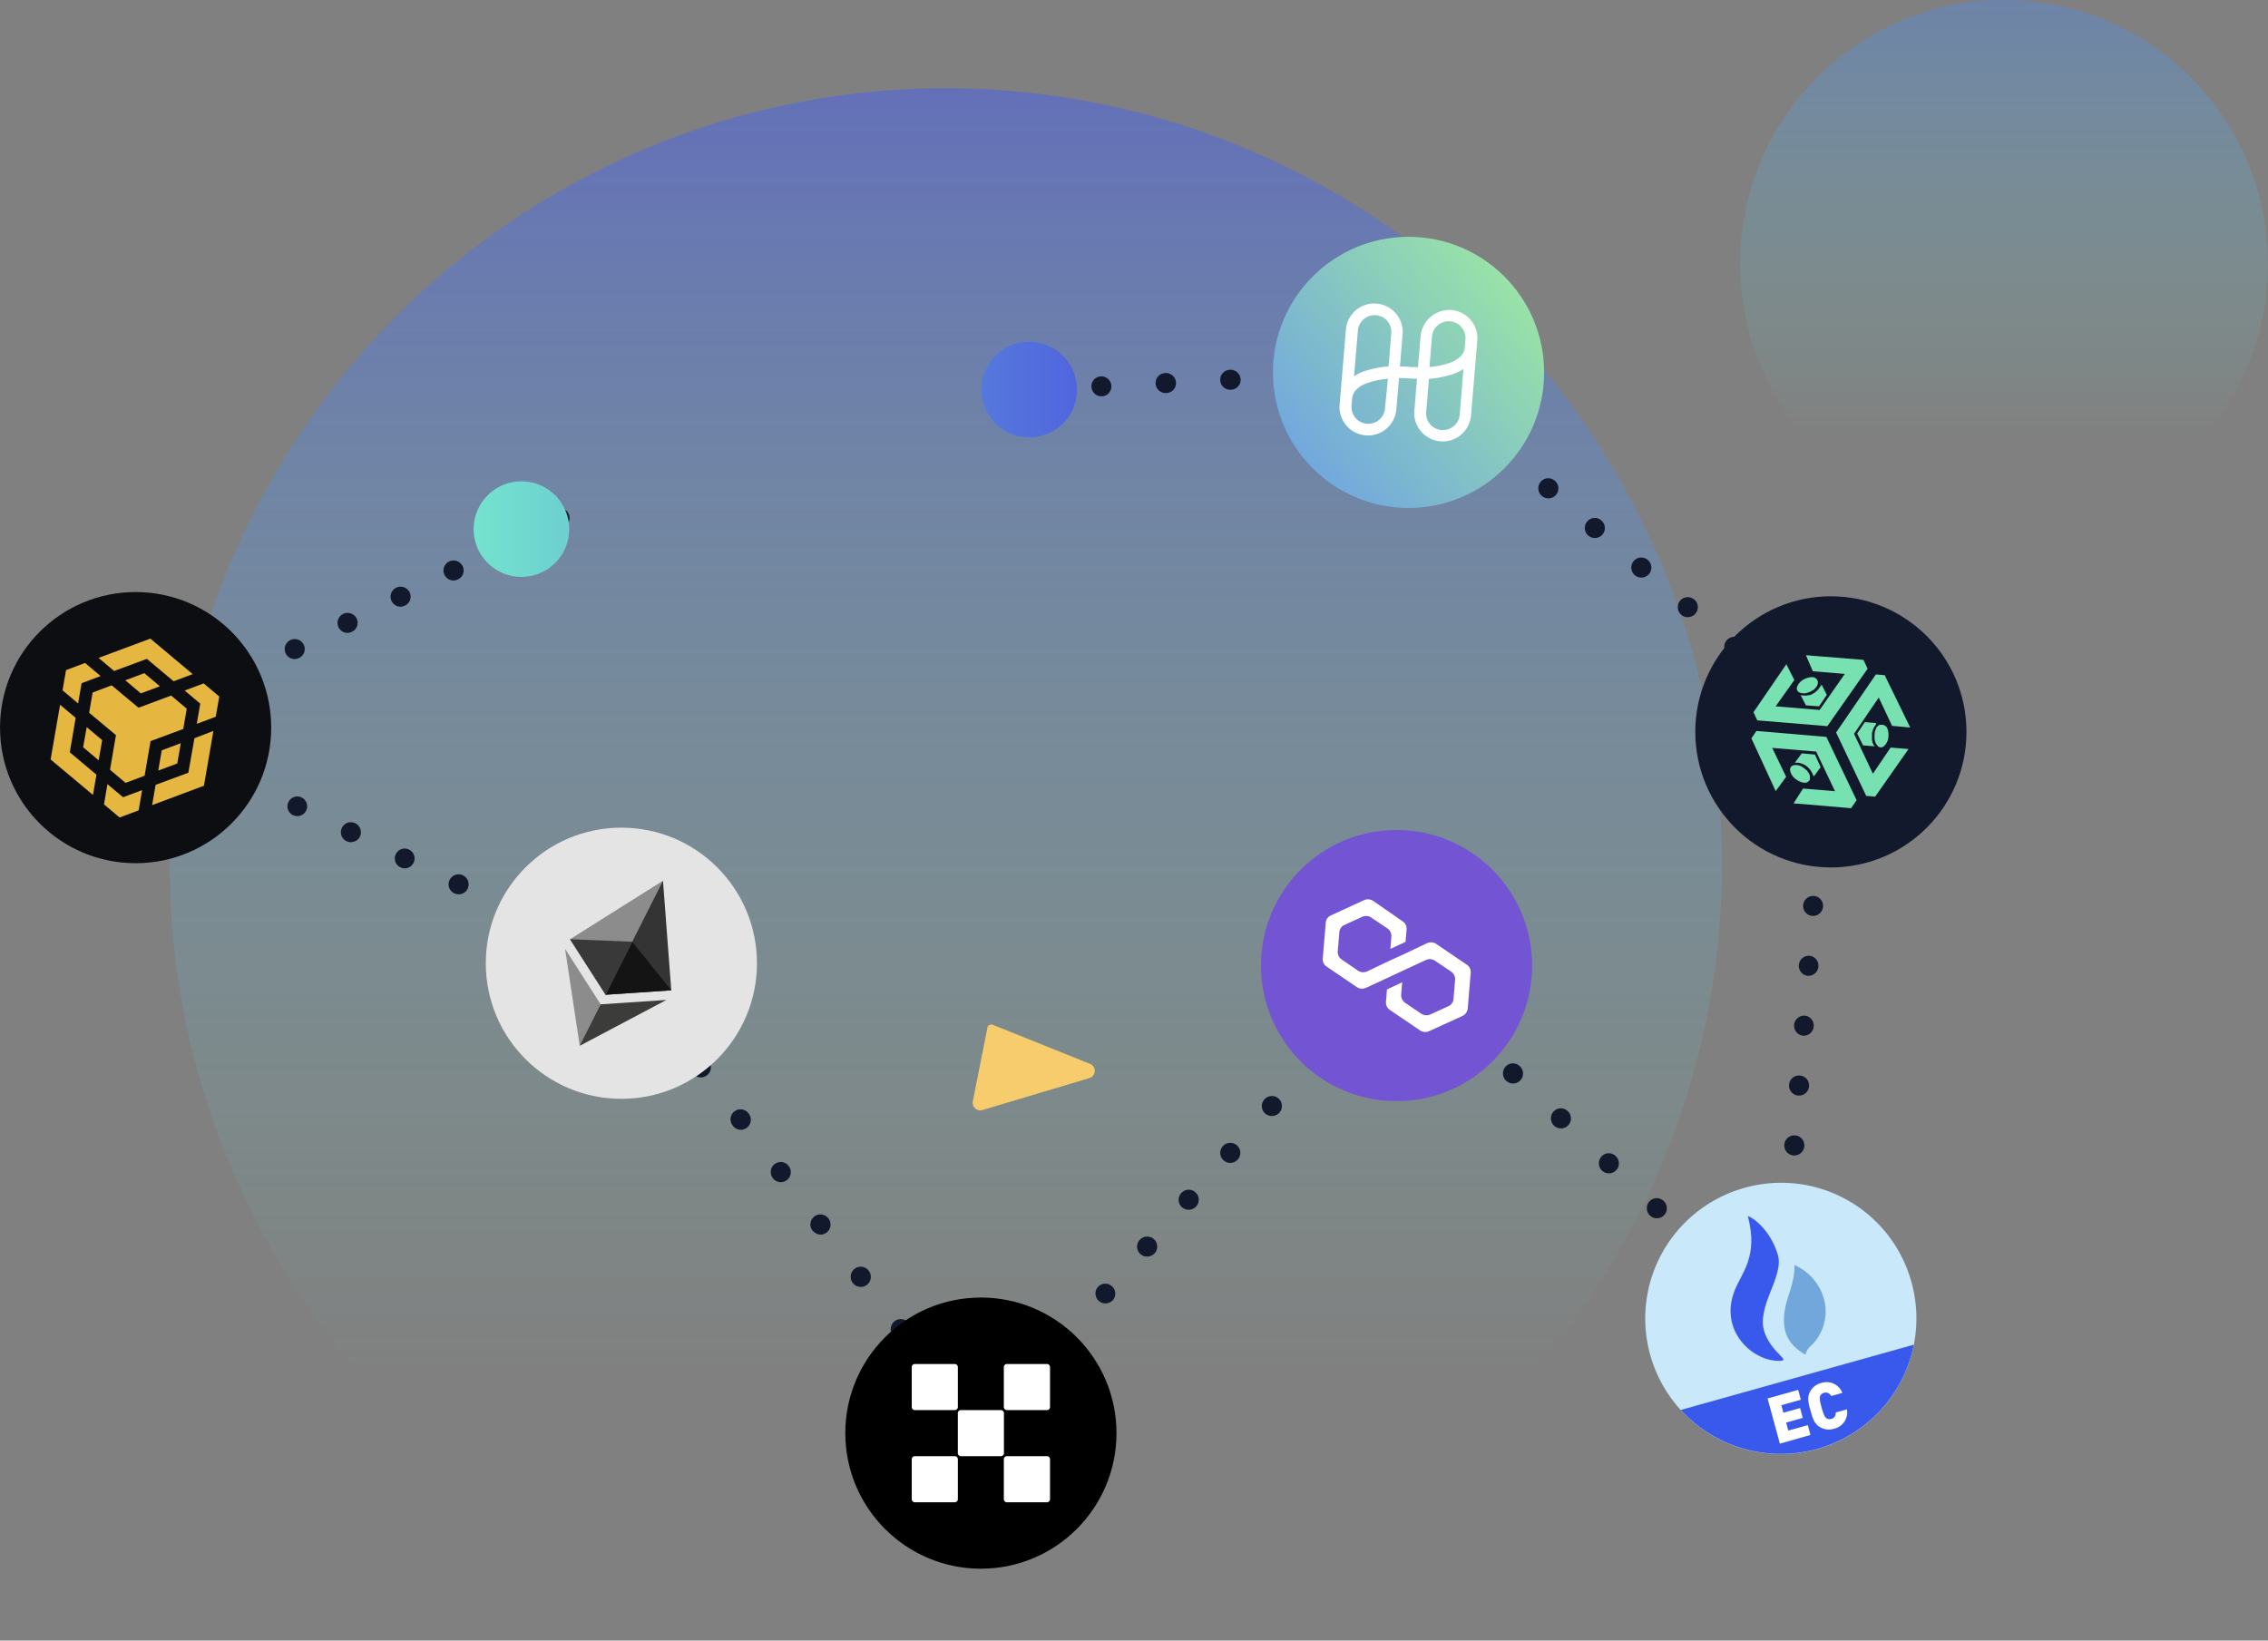 <svg xmlns="http://www.w3.org/2000/svg" xmlns:xlink="http://www.w3.org/1999/xlink" viewBox="0 0 851.43 615.94"><rect x="0" y="0" width="851.43" height="615.94" fill="#808080" stroke="none"/><defs><style>.cls-1,.cls-2{opacity:0.6;}.cls-1{fill:url(#未命名的渐变_103);}.cls-2{fill:url(#未命名的渐变_106);}.cls-3{fill:#13192c;}.cls-4{fill:#e4e4e4;}.cls-5{fill:#343434;}.cls-6{fill:#8c8c8c;}.cls-7{fill:#3c3c3b;}.cls-8{fill:#141414;}.cls-9{fill:#393939;}.cls-10{fill:#c9e8fa;}.cls-10,.cls-13,.cls-14,.cls-20{fill-rule:evenodd;}.cls-11,.cls-13{fill:#3959ed;}.cls-12,.cls-20{fill:#fff;}.cls-14{fill:#71a7da;}.cls-15{fill:url(#未命名的渐变_6);}.cls-16{fill:#77e1b2;}.cls-17{fill:#7355d4;}.cls-18{fill:url(#未命名的渐变_3);}.cls-19{fill:#f6cc6d;}.cls-21{fill:#0c0e11;}.cls-22{fill:#e5b640;}</style><linearGradient id="未命名的渐变_103" x1="355.06" y1="33.13" x2="355.06" y2="615.94" gradientUnits="userSpaceOnUse"><stop offset="0" stop-color="#5065de"/><stop offset="0.83" stop-color="#73e2ce" stop-opacity="0"/></linearGradient><linearGradient id="未命名的渐变_106" x1="752.33" x2="752.33" y2="198.19" gradientUnits="userSpaceOnUse"><stop offset="0" stop-color="#5687d9" stop-opacity="0.76"/><stop offset="0.83" stop-color="#73e2ce" stop-opacity="0"/></linearGradient><linearGradient id="未命名的渐变_6" x1="603" y1="276.37" x2="531.01" y2="348.35" gradientTransform="translate(-10.35 -218.52) rotate(4.76)" gradientUnits="userSpaceOnUse"><stop offset="0" stop-color="#99e2a8"/><stop offset="1" stop-color="#72a8de"/></linearGradient><linearGradient id="未命名的渐变_3" x1="177.8" y1="172.46" x2="404.33" y2="172.46" gradientUnits="userSpaceOnUse"><stop offset="0.01" stop-color="#73e2ce"/><stop offset="1" stop-color="#5065de"/></linearGradient></defs><title>资源 194</title><g id="图层_2" data-name="图层 2"><g id="图层_1-2" data-name="图层 1"><circle class="cls-1" cx="355.06" cy="324.54" r="291.41"/><circle class="cls-2" cx="752.33" cy="99.09" r="99.09"/><path class="cls-3" d="M210.05,198.27a3.78,3.78,0,1,1,1.7-.41l0,0A3.64,3.64,0,0,1,210.05,198.27Z"/><path class="cls-3" d="M70.78,267.12A3.76,3.76,0,0,1,69.09,260a3.79,3.79,0,0,1,5.08,1.66,3.72,3.72,0,0,1-1.64,5l-.08,0A3.73,3.73,0,0,1,70.78,267.12Zm19.89-9.84a3.76,3.76,0,1,1,3.39-5.45,3.72,3.72,0,0,1-1.63,5l-.08,0A3.74,3.74,0,0,1,90.67,257.28Zm19.9-9.83A3.76,3.76,0,1,1,114,242a3.7,3.7,0,0,1-1.64,5l-.08,0A3.7,3.7,0,0,1,110.57,247.45Zm19.9-9.84a3.75,3.75,0,0,1-1.68-7.11,3.8,3.8,0,0,1,5.07,1.66,3.73,3.73,0,0,1-1.64,5l-.08,0A3.73,3.73,0,0,1,130.47,237.61Zm19.89-9.83a3.76,3.76,0,0,1-1.68-7.11,3.78,3.78,0,0,1,5.07,1.66,3.71,3.71,0,0,1-1.63,5l-.08,0A3.74,3.74,0,0,1,150.36,227.78Zm19.9-9.84a3.75,3.75,0,0,1-1.68-7.11,3.8,3.8,0,0,1,5.07,1.66,3.71,3.71,0,0,1-1.64,5l-.07,0A3.77,3.77,0,0,1,170.26,217.94Zm19.9-9.83a3.79,3.79,0,1,1,1.75-.44l-.08,0A3.73,3.73,0,0,1,190.16,208.11Z"/><path class="cls-3" d="M50.92,276.93a3.75,3.75,0,0,1-1.67-7.11,3.75,3.75,0,1,1,3.37,6.7l0,0A3.63,3.63,0,0,1,50.92,276.93Z"/><path class="cls-3" d="M534.72,142.62a3.67,3.67,0,1,1,.21,0h-.21Z"/><path class="cls-3" d="M413.41,148.79a3.75,3.75,0,0,1-.19-7.49,3.8,3.8,0,0,1,4,3.55,3.7,3.7,0,0,1-3.5,3.93h-.29Zm24.26-1.23a3.75,3.75,0,0,1-.19-7.5,3.79,3.79,0,0,1,4,3.55,3.71,3.71,0,0,1-3.5,3.94h-.29Zm24.26-1.23a3.75,3.75,0,0,1-.19-7.5,3.8,3.8,0,0,1,4,3.55,3.72,3.72,0,0,1-3.51,3.94h-.29Zm24.26-1.24a3.75,3.75,0,0,1-.19-7.5,3.81,3.81,0,0,1,4,3.56,3.71,3.71,0,0,1-3.51,3.93h-.29Zm24.27-1.23a3.75,3.75,0,1,1,3.79-4,3.71,3.71,0,0,1-3.5,3.94h-.29Z"/><path class="cls-3" d="M389.19,150a3.75,3.75,0,0,1-.15-7.5,3.79,3.79,0,0,1,3.93,3.59A3.75,3.75,0,0,1,389.4,150h-.21Z"/><path class="cls-3" d="M232.83,365.16a3.85,3.85,0,0,1-1.57-.35l0,0a3.73,3.73,0,1,1,1.61.37Z"/><path class="cls-3" d="M212.64,355.37a3.66,3.66,0,0,1-1.59-.37l-.08,0a3.71,3.71,0,1,1,1.67.4Zm-20.21-9.8a3.63,3.63,0,0,1-1.59-.37l-.08,0A3.75,3.75,0,1,1,194,338.4a3.76,3.76,0,0,1-1.56,7.17Zm-20.21-9.81a3.66,3.66,0,0,1-1.6-.36l-.08,0a3.75,3.75,0,0,1,3.24-6.77,3.79,3.79,0,0,1,1.8,5A3.72,3.72,0,0,1,172.22,335.76ZM152,326a3.67,3.67,0,0,1-1.63-.38l-.08,0A3.71,3.71,0,1,1,152,326Zm-20.21-9.8a3.67,3.67,0,0,1-1.63-.38l-.08,0a3.75,3.75,0,0,1,3.3-6.74,3.8,3.8,0,0,1,1.76,5A3.74,3.74,0,0,1,131.79,316.16Zm-20.22-9.8A3.66,3.66,0,0,1,110,306l-.08,0a3.69,3.69,0,1,1,1.67.41Zm-20.21-9.81a3.66,3.66,0,0,1-1.6-.36l-.08,0a3.75,3.75,0,0,1,3.24-6.77,3.8,3.8,0,0,1,1.81,5A3.74,3.74,0,0,1,91.36,296.55Zm-20.22-9.8a3.79,3.79,0,0,1-1.59-.36l-.08,0a3.71,3.71,0,1,1,1.67.4Z"/><path class="cls-3" d="M50.94,277a3.69,3.69,0,0,1-1.57-.35l0,0a3.72,3.72,0,1,1,1.61.37Z"/><path class="cls-3" d="M368.18,542.12a3.67,3.67,0,0,1-2.95-1.47l0,0a3.75,3.75,0,1,1,5.27.72A3.79,3.79,0,0,1,368.18,542.12Z"/><path class="cls-3" d="M353.15,522.48a3.67,3.67,0,0,1-2.93-1.44l-.06-.08a3.75,3.75,0,1,1,6-4.56,3.77,3.77,0,0,1-3,6.08Zm-15-19.66a3.65,3.65,0,0,1-2.93-1.45l-.06-.08a3.75,3.75,0,0,1,6-4.56,3.77,3.77,0,0,1-3,6.09Zm-15.05-19.67a3.67,3.67,0,0,1-2.92-1.44l-.06-.08a3.75,3.75,0,1,1,6-4.56,3.76,3.76,0,0,1-3,6.08Zm-15-19.66A3.65,3.65,0,0,1,305.1,462L305,462a3.75,3.75,0,0,1,6-4.56,3.77,3.77,0,0,1-3,6.08Zm-15-19.66a3.65,3.65,0,0,1-2.91-1.44l-.06-.08a3.75,3.75,0,1,1,5.94-4.58,3.77,3.77,0,0,1-3,6.1Zm-15-19.67a3.67,3.67,0,0,1-2.91-1.43l-.06-.08a3.75,3.75,0,1,1,5.93-4.58,3.76,3.76,0,0,1-3,6.09Zm-15-19.66a3.68,3.68,0,0,1-2.92-1.45l-.06-.08a3.75,3.75,0,1,1,5.95-4.56,3.77,3.77,0,0,1-3,6.09Zm-15-19.67a3.65,3.65,0,0,1-2.92-1.44l-.06-.08a3.72,3.72,0,1,1,3,1.52Z"/><path class="cls-3" d="M232.85,365.18a3.72,3.72,0,0,1-3-1.49l0,0a3.74,3.74,0,1,1,3,1.52Z"/><path class="cls-3" d="M368.21,542.1a3.73,3.73,0,0,1-2.82-6.19l0,0a3.75,3.75,0,1,1,2.79,6.23Z"/><path class="cls-3" d="M383.79,524.53a3.73,3.73,0,0,1-2.81-6.19l.06-.07a3.75,3.75,0,1,1,5.61,5A3.83,3.83,0,0,1,383.79,524.53Zm15.61-17.59a3.73,3.73,0,0,1-2.81-6.19l.06-.07a3.75,3.75,0,1,1,5.61,5A3.85,3.85,0,0,1,399.4,506.94ZM415,489.35a3.73,3.73,0,0,1-2.8-6.21l.06-.07a3.75,3.75,0,0,1,5.58,5A3.84,3.84,0,0,1,415,489.35Zm15.6-17.58a3.74,3.74,0,0,1-2.82-6.18l.06-.07a3.75,3.75,0,1,1,5.63,5A3.83,3.83,0,0,1,430.61,471.77Zm15.61-17.59a3.73,3.73,0,0,1-2.81-6.19l.06-.07a3.75,3.75,0,1,1,5.61,5A3.83,3.83,0,0,1,446.22,454.18Zm15.61-17.59A3.74,3.74,0,0,1,459,430.4l.06-.07a3.75,3.75,0,0,1,5.62,5A3.81,3.81,0,0,1,461.83,436.59ZM477.43,419a3.74,3.74,0,0,1-2.81-6.19l.06-.07a3.75,3.75,0,1,1,5.61,5A3.83,3.83,0,0,1,477.43,419ZM493,401.42a3.74,3.74,0,0,1-2.8-6.2l.06-.07a3.75,3.75,0,1,1,5.59,5A3.81,3.81,0,0,1,493,401.42Zm15.61-17.59a3.74,3.74,0,0,1-2.83-6.18l.07-.07a3.75,3.75,0,0,1,5.63,5A3.83,3.83,0,0,1,508.65,383.83Z"/><path class="cls-3" d="M524.25,366.27a3.73,3.73,0,0,1-2.79-6.23l0,0a3.75,3.75,0,1,1,2.76,6.27Z"/><path class="cls-3" d="M532,373.05a3.72,3.72,0,0,1-2.55-1,3.77,3.77,0,0,1-.22-5.32,3.72,3.72,0,0,1,5.28-.21l0,0a3.75,3.75,0,0,1-2.55,6.5Z"/><path class="cls-3" d="M658,491.13a3.79,3.79,0,0,1-2.77-6.35,3.7,3.7,0,0,1,5.26-.21l.07.07a3.75,3.75,0,0,1-2.56,6.49Zm-18-16.87a3.72,3.72,0,0,1-2.56-1,3.78,3.78,0,0,1-.21-5.33,3.72,3.72,0,0,1,5.27-.21l.07.07a3.75,3.75,0,0,1-2.57,6.49Zm-18-16.87a3.79,3.79,0,0,1-2.77-6.35,3.7,3.7,0,0,1,5.26-.2l.07.06a3.75,3.75,0,0,1-2.56,6.49Zm-18-16.87a3.71,3.71,0,0,1-2.56-1,3.79,3.79,0,0,1-.21-5.34,3.71,3.71,0,0,1,5.27-.2l.07.06a3.75,3.75,0,0,1-2.57,6.49Zm-18-16.87a3.73,3.73,0,0,1-2.56-1,3.81,3.81,0,0,1-.21-5.34,3.71,3.71,0,0,1,5.27-.2l.07.07a3.75,3.75,0,0,1-2.57,6.48Zm-18-16.86a3.79,3.79,0,0,1-2.77-6.36,3.7,3.7,0,0,1,5.26-.2l.08.07a3.75,3.75,0,0,1-2.57,6.49Zm-18-16.87a3.72,3.72,0,0,1-2.56-1,3.79,3.79,0,0,1-.21-5.33,3.72,3.72,0,0,1,5.27-.21l.07.07a3.75,3.75,0,0,1-2.57,6.49Z"/><path class="cls-3" d="M676,508a3.72,3.72,0,0,1-2.55-1,3.77,3.77,0,0,1-.22-5.32,3.72,3.72,0,0,1,5.28-.21l0,0A3.75,3.75,0,0,1,676,508Z"/><path class="cls-3" d="M528.92,142.4a3.76,3.76,0,1,1,2.41-6.63l0,0a3.76,3.76,0,0,1-2.45,6.6Z"/><path class="cls-3" d="M668.53,261.52a3.72,3.72,0,0,1-2.42-.89,3.78,3.78,0,0,1-.46-5.32,3.71,3.71,0,0,1,5.25-.45l.07.06a3.75,3.75,0,0,1-2.44,6.6Zm-17.45-14.89a3.78,3.78,0,0,1-2.88-6.22,3.73,3.73,0,0,1,5.26-.44l.07.06a3.75,3.75,0,0,1-2.45,6.6Zm-17.45-14.89a3.74,3.74,0,0,1-2.43-.89,3.79,3.79,0,0,1-.46-5.32,3.7,3.7,0,0,1,5.25-.45l.07,0a3.75,3.75,0,0,1-2.43,6.61Zm-17.45-14.89a3.78,3.78,0,0,1-2.88-6.22,3.72,3.72,0,0,1,5.25-.44l.07.06a3.75,3.75,0,0,1-2.44,6.6ZM598.73,202a3.72,3.72,0,0,1-2.43-.89,3.79,3.79,0,0,1-.46-5.32,3.71,3.71,0,0,1,5.25-.46l.07.06a3.75,3.75,0,0,1-2.43,6.61Zm-17.46-14.89a3.7,3.7,0,0,1-2.43-.9,3.79,3.79,0,0,1-.46-5.31,3.72,3.72,0,0,1,5.26-.46l.07.06a3.75,3.75,0,0,1-2.44,6.61Zm-17.45-14.89a3.79,3.79,0,0,1-2.89-6.21,3.71,3.71,0,0,1,5.25-.46l.07.06a3.75,3.75,0,0,1-2.43,6.61Zm-17.45-14.89a3.79,3.79,0,0,1-2.89-6.21,3.71,3.71,0,0,1,5.25-.46l.07.06a3.75,3.75,0,0,1-2.43,6.61Z"/><path class="cls-3" d="M686,276.38a3.73,3.73,0,0,1-2.44-.9,3.77,3.77,0,0,1-.41-5.31,3.73,3.73,0,0,1,5.27-.41l0,0a3.75,3.75,0,0,1-2.45,6.59Z"/><path class="cls-3" d="M686,276.43h-.29a3.76,3.76,0,1,1,4-3.51v0A3.74,3.74,0,0,1,686,276.43Z"/><path class="cls-3" d="M670.09,478.76h-.3a3.75,3.75,0,0,1-3.45-4,3.79,3.79,0,0,1,4-3.5,3.71,3.71,0,0,1,3.46,4v.09A3.74,3.74,0,0,1,670.09,478.76Zm1.76-22.48h-.29a3.77,3.77,0,1,1,4-3.54v.09A3.76,3.76,0,0,1,671.85,456.28Zm1.76-22.48h-.31a3.77,3.77,0,0,1,.62-7.52,3.7,3.7,0,0,1,3.43,4v.09A3.76,3.76,0,0,1,673.61,433.8Zm1.77-22.48h-.3a3.77,3.77,0,0,1,.59-7.52,3.71,3.71,0,0,1,3.45,4v.09A3.74,3.74,0,0,1,675.38,411.32Zm1.76-22.48h-.3a3.78,3.78,0,0,1,.59-7.53,3.71,3.71,0,0,1,3.45,4v.09A3.76,3.76,0,0,1,677.14,388.84Zm1.76-22.48h-.29a3.78,3.78,0,0,1,.58-7.53,3.72,3.72,0,0,1,3.46,4v.09A3.76,3.76,0,0,1,678.9,366.36Zm1.77-22.49h-.3a3.74,3.74,0,0,1-3.45-4,3.78,3.78,0,0,1,4-3.5,3.71,3.71,0,0,1,3.46,4v.09A3.74,3.74,0,0,1,680.67,343.87Zm1.76-22.48h-.31a3.75,3.75,0,0,1-3.43-4.05,3.79,3.79,0,0,1,4-3.47,3.71,3.71,0,0,1,3.43,4V318A3.74,3.74,0,0,1,682.43,321.39Zm1.76-22.48h-.29a3.77,3.77,0,0,1,.58-7.52,3.71,3.71,0,0,1,3.46,4v.09A3.75,3.75,0,0,1,684.19,298.91Z"/><path class="cls-3" d="M668.33,501.2H668a3.76,3.76,0,1,1,4-3.5v0A3.74,3.74,0,0,1,668.33,501.2Z"/><circle class="cls-4" cx="233.27" cy="361.64" r="50.9"/><path class="cls-5" d="M248.89,330.66l-1.14,1.19-20.67,41,.23.63L252,371.81Z"/><path class="cls-6" d="M248.89,330.66l-34.94,22,13.36,20.84Z"/><path class="cls-7" d="M225.49,377.06l-.38.17-7.36,14.6-.11.8,32.54-17.21Z"/><path class="cls-6" d="M217.64,392.63l7.85-15.57-13.36-20.83Z"/><path class="cls-8" d="M227.31,373.46,252,371.81l-14.66-18.24Z"/><path class="cls-9" d="M214,352.62l13.36,20.84,10-19.89Z"/><path class="cls-10" d="M717.54,481.24A50.9,50.9,0,1,1,654.8,446,50.68,50.68,0,0,1,717.54,481.24Z"/><path class="cls-11" d="M718.47,504.85A50.92,50.92,0,0,1,631,529.35Z"/><path class="cls-12" d="M679.66,538.74l-1-3.7-7.32,2.05-.83-3,6.26-1.76-1-3.7-6.26,1.76-.79-2.83,7.33-2.05-1-3.7-11.48,3.22L668.18,542Z"/><path class="cls-12" d="M693.37,529.12l-4.22,1.18a2.19,2.19,0,0,1-1.65,2.41,2.1,2.1,0,0,1-1.84-.26c-.52-.39-.95-.91-1.81-4s-.77-3.75-.53-4.35a2.1,2.1,0,0,1,1.44-1.17,2.16,2.16,0,0,1,2.66,1.19l4.22-1.18a6.35,6.35,0,0,0-7.94-3.71,6.5,6.5,0,0,0-4.16,3.22c-1.29,2.27-.55,4.62.16,7.16s1.3,4.93,3.58,6.21a6.53,6.53,0,0,0,5.23.58A6.33,6.33,0,0,0,693.37,529.12Z"/><path class="cls-13" d="M667.46,471.27c-2.15-7.69-7.69-13.27-11.09-14.64,0,0-.25-.07-.15.24h0c3.93,14.92-2.41,21-5,27.6-6,15.17,6.69,26.42,16.36,26.45,5.41,0-1.86-2.19-5-10.27C658.84,490.9,669.79,479.58,667.46,471.27Z"/><path class="cls-14" d="M673.79,475a.15.15,0,0,0-.2.09c.36,1.92-.52,6.48-2,10.86-5.13,14.87,1.46,19.5,5.12,22,2.13,1.43,0,0,3.47-3a17.89,17.89,0,0,0,4.91-15.72A19.64,19.64,0,0,0,673.79,475Z"/><circle class="cls-15" cx="528.78" cy="139.81" r="50.9"/><path class="cls-12" d="M544.93,116.4a10.85,10.85,0,0,0-11.61,9.67l-1,11.8c-1.07-.09-2.16,0-3.38-.13a23.26,23.26,0,0,0-3.39-.12l1-12.11a10.68,10.68,0,0,0-21.29-1.77l-2.35,28.19a10.68,10.68,0,0,0,21.29,1.77l1-11.8c1.07.09,2.15,0,3.38.13a24.69,24.69,0,0,0,3.38.13l-1,12a10.68,10.68,0,0,0,21.29,1.77l2.34-28A10.63,10.63,0,0,0,544.93,116.4Zm-28.4,1.95a6.23,6.23,0,0,1,5.76,6.81l-1,12.4a38.05,38.05,0,0,0-9.26,1.86,16.63,16.63,0,0,0-3.7,1.85l1.43-17.16A6.33,6.33,0,0,1,516.53,118.35Zm3.41,35a6.3,6.3,0,0,1-12.56-1l.23-2.76c.2-2.45,2.4-4.74,5.89-5.83a29.12,29.12,0,0,1,7.53-1.54Zm21.23,8.1a6.23,6.23,0,0,1-5.75-6.81l1-12.41a38.22,38.22,0,0,0,9.26-1.85,16.85,16.85,0,0,0,3.7-1.85L548,155.68A6.33,6.33,0,0,1,541.17,161.44Zm3-25.2a29.62,29.62,0,0,1-7.53,1.53l.94-11.34a6.3,6.3,0,1,1,12.56,1l-.23,2.75C549.88,132.85,547.7,135,544.2,136.24Z"/><circle class="cls-3" cx="687.33" cy="274.77" r="50.9"/><path id="Layer" class="cls-16" d="M717.11,273.13l-1.44-2.94h0l-7.86-16.13h0l-.25-.57-3.34-.28L689.29,275l11.3,23.81,3.35.28.09-.12,12.45-17.75-6.72-.56-6.66,9.83-7.08-15,9.29-13.61,5,10.64Z"/><path id="Layer-2" data-name="Layer" class="cls-16" d="M666.61,265.18l7-9.89-1.77-3.47h0l-1.23-2.45-12,17.54h0l-.33.48,1.42,3.06L686,272.63l15.12-21.57-1.57-3.32-18.38-1.49-.29,0-2.92-.29,1.3,3.05h0l1.3,3,12,1-9.45,13.55Z"/><path id="Layer-3" data-name="Layer" class="cls-16" d="M680.59,254.24a4.78,4.78,0,0,0-1.48.12,8,8,0,0,0-1.64.58A5.24,5.24,0,0,0,674.6,258a1.62,1.62,0,0,0,.22,1.37h0c0,.09.12.13.15.22s.08.05.12.1l.08.09a2.43,2.43,0,0,1,.2.14h0a4.44,4.44,0,0,0,3.61,0l0,0c.13,0,.26-.11.39-.14a1.46,1.46,0,0,0,.35-.18l.4-.22c.13-.07.22-.15.35-.22l.09,0,.27-.18.09-.08c.08,0,.13-.12.18-.15a.79.79,0,0,0,.14-.16c0-.08.13-.12.18-.2l.09-.07c.05-.08.14-.12.19-.2l.09-.07a2.43,2.43,0,0,1,.14-.2v0l0-.08a1.16,1.16,0,0,0,.19-.28c0-.08.1-.2.15-.28l0,0s.05-.08.05-.08h0s0,0,0-.08.06-.12.06-.21,0-.08.06-.12v-.08l0-.17v-.08l0-.21v-.29c0-.09,0-.13-.06-.22s-.07-.13-.11-.22h0A2.08,2.08,0,0,0,680.59,254.24Z"/><path id="Layer-4" data-name="Layer" class="cls-16" d="M683.39,257.54a.47.47,0,0,1-.1.2h0s0,0,0,.08h0a1.12,1.12,0,0,1-.2.32h0a7.12,7.12,0,0,1-2.32,2.2l-.4.22a1.92,1.92,0,0,1-.39.18h0s-.08,0-.13.08a2.26,2.26,0,0,0-.22.11h0s-.09,0-.13,0a.59.59,0,0,1-.26.07l-.08,0h0c-.05,0-.09,0-.13,0l-.26.06-.09,0h0c-.09,0-.17,0-.26.07s-.08,0-.17,0h0c-.08,0-.17,0-.21,0s-.13,0-.17,0h0a.13.13,0,0,0-.13,0h-.13c-.12,0-.29,0-.42,0h0l-.38,0h-.12a.57.57,0,0,1-.25-.06.16.16,0,0,1-.12-.05c-.08,0-.16-.06-.25-.07s-.08,0-.12-.05l2,3.91,4.93.37,2.92-4.3-2-3.95a.21.21,0,0,1-.05.12v.09a.68.68,0,0,0-.06.16A.16.16,0,0,1,683.39,257.54Z"/><path id="Layer-5" data-name="Layer" class="cls-16" d="M708.44,273.29a4.32,4.32,0,0,1,.42,1.42,7.62,7.62,0,0,1,.07,1.73,5.14,5.14,0,0,1-1.79,3.8,1.67,1.67,0,0,1-1.37.31h0c-.08,0-.16-.06-.25-.07s-.08,0-.12-.05-.08-.05-.12-.05a1.33,1.33,0,0,1-.2-.14h0a4.46,4.46,0,0,1-1.36-3.35v0c0-.13,0-.26,0-.43l0-.37,0-.46a1.16,1.16,0,0,1,.07-.37v-.09c0-.08.06-.2.06-.29v-.12c0-.08.06-.16.07-.25s0-.12.06-.2a2.6,2.6,0,0,1,.1-.25s.05-.08.05-.12.06-.16.11-.24l0-.12a.45.45,0,0,0,.1-.21v0l0-.08a1.69,1.69,0,0,1,.19-.28c0-.08.14-.15.19-.23l.05,0,.09-.08h0s0,0,.05-.08l.13-.11.09-.08.09-.07.14-.12.08,0s.14-.08.18-.12,0,0,.09,0a.19.19,0,0,0,.09,0s0,0,0,0h0c.09,0,.13,0,.22,0l.25,0h0A2.22,2.22,0,0,1,708.44,273.29Z"/><path id="Layer-6" data-name="Layer" class="cls-16" d="M704.3,271.93a2,2,0,0,1-.14.16h0s0,0,0,.08h0c-.09.08-.14.2-.23.27h0a6.65,6.65,0,0,0-1.17,3l0,.45,0,.42v0h0v.17a.47.47,0,0,0,0,.26v.16a2.28,2.28,0,0,0,0,.26v.12a.13.13,0,0,0,0,.13,2.11,2.11,0,0,0,0,.25l0,.09v0a.62.62,0,0,0,.06.26s0,.09,0,.13h0v0a1.87,1.87,0,0,0,.07.22s0,.08.07.17v0s0,.09,0,.13a.16.16,0,0,1,0,.09,1.36,1.36,0,0,0,.18.39l0,.05a2.1,2.1,0,0,0,.19.31s0,0,0,.08l0,0c0,.08.12.13.15.22s0,.09.08.09a1.23,1.23,0,0,1,.15.22c0,.05.08.05.07.09l-4.38-.36-2.2-4.43,2.88-4.3,4.39.36-.09.08,0,0-.18.15Z"/><path id="Layer-7" data-name="Layer" class="cls-16" d="M677.29,293.86a5,5,0,0,1-1.44-.37,7.57,7.57,0,0,1-1.52-.85,5.21,5.21,0,0,1-2.32-3.51,1.6,1.6,0,0,1,.45-1.31h0c0-.08.13-.11.18-.19s.09,0,.13-.08l.09-.07c.09,0,.14-.08.22-.11h0a4.44,4.44,0,0,1,3.57.59l0,.05c.12.05.24.14.36.19a2.22,2.22,0,0,1,.32.24l.35.28.31.28.08.05c.08.09.16.14.24.23l.07.09a.65.65,0,0,1,.16.18.7.7,0,0,1,.11.18c0,.08.11.13.15.22l.08.09c0,.09.11.14.14.22l.08.09c0,.09.07.14.11.22v0l0,.09a.85.85,0,0,1,.14.31,2.64,2.64,0,0,1,.1.3l0,.05a.14.14,0,0,0,0,.08h0s0,0,0,.09,0,.13,0,.21,0,.09,0,.13v.33l0,.21v.3a.47.47,0,0,1-.1.2c0,.08-.1.12-.15.2h0A2,2,0,0,1,677.29,293.86Z"/><path id="Layer-8" data-name="Layer" class="cls-16" d="M680.6,291.06a.58.58,0,0,0-.07-.21h0s0,0,0-.09h0a1.25,1.25,0,0,0-.13-.35h0a7.14,7.14,0,0,0-1.94-2.55l-.35-.29a2.5,2.5,0,0,0-.36-.24h0c0-.05-.08-.05-.12-.09l-.2-.15h0s-.08,0-.12,0a.64.64,0,0,0-.24-.11l-.08-.05h0s-.08-.05-.12-.05-.16-.06-.24-.11l-.08,0h0c-.08-.05-.17-.05-.25-.1a.68.68,0,0,0-.16-.06h0c-.09,0-.17-.06-.21-.06a.22.22,0,0,1-.16-.06h0a.15.15,0,0,1-.12-.05h-.13c-.12,0-.29-.07-.41-.08h-.05l-.37,0h-.13a.44.44,0,0,0-.25,0,.13.13,0,0,0-.13,0c-.08,0-.17,0-.25,0l-.13,0,2.6-3.52,4.93.45,2.17,4.72-2.61,3.57s0-.09,0-.13v-.09s0-.08,0-.17A.19.19,0,0,0,680.6,291.06Z"/><path id="Layer-9" data-name="Layer" class="cls-16" d="M688.88,297.05l-12-1-2.12,3.31-1.45,2.28,3.21.22v0l18.37,1.57,2.1-3-11.35-23.77-26.26-2.23-1.91,2.79.29.57h0L666.61,297l3.93-5.34-5.23-10.87,16.49,1.38Z"/><circle class="cls-17" cx="524.28" cy="362.51" r="50.9"/><path class="cls-12" d="M539.21,354.41a3.57,3.57,0,0,0-3.49-.3l-8.39,4-5.69,2.58-8.39,4a3.59,3.59,0,0,1-3.49-.29l-6.06-4.16a3.49,3.49,0,0,1-1.5-3.07l.6-7.17a3.27,3.27,0,0,1,2-2.78l6.55-3a3.59,3.59,0,0,1,3.49.29l6,4.05a3.48,3.48,0,0,1,1.51,3.07l-.39,4.65,5.7-2.68.39-4.64a3.27,3.27,0,0,0-1.51-3.07l-11-7.63a3.6,3.6,0,0,0-3.49-.29l-12.35,5.68a3.27,3.27,0,0,0-2,2.78l-1.12,13.42a3.27,3.27,0,0,0,1.5,3.07l11.25,7.65a3.6,3.6,0,0,0,3.49.29l8.38-3.88,5.7-2.67,8.38-3.88a3.59,3.59,0,0,1,3.49.29l6,4.06a3.49,3.49,0,0,1,1.5,3.07l-.6,7.16a3.29,3.29,0,0,1-2,2.79L537,380.85a3.59,3.59,0,0,1-3.49-.29l-6-4.06a3.45,3.45,0,0,1-1.5-3.07l.38-4.64-5.7,2.68-.38,4.64a3.27,3.27,0,0,0,1.5,3.07l11.24,7.64a3.55,3.55,0,0,0,3.49.29L549,381.44a3.48,3.48,0,0,0,2-2.79l1.12-13.42a3.28,3.28,0,0,0-1.51-3.07Z"/><path class="cls-18" d="M213.63,200.15a17.94,17.94,0,1,1-16.39-19.38A17.95,17.95,0,0,1,213.63,200.15Zm174.24-71.76a17.94,17.94,0,1,0,16.39,19.37A17.95,17.95,0,0,0,387.87,128.39Z"/><path class="cls-19" d="M370.7,385.77l-5.5,27.72a2.84,2.84,0,0,0,3.59,3.27l40.18-12a2.83,2.83,0,0,0,.25-5.34l-36.56-14.69A1.45,1.45,0,0,0,370.7,385.77Z"/><circle cx="368.24" cy="538.05" r="50.9"/><path class="cls-20" d="M358.43,512.1h-15a1.15,1.15,0,0,0-1.15,1.15v15a1.15,1.15,0,0,0,1.15,1.15h15a1.16,1.16,0,0,0,1.16-1.15v-15A1.16,1.16,0,0,0,358.43,512.1Zm17.31,17.3h-15a1.16,1.16,0,0,0-1.16,1.15v15a1.16,1.16,0,0,0,1.16,1.15h15a1.15,1.15,0,0,0,1.15-1.15v-15A1.15,1.15,0,0,0,375.74,529.4Zm2.3-17.3h15a1.15,1.15,0,0,1,1.15,1.15v15A1.15,1.15,0,0,1,393,529.4H378a1.15,1.15,0,0,1-1.15-1.15v-15A1.15,1.15,0,0,1,378,512.1Zm-19.61,34.6h-15a1.15,1.15,0,0,0-1.15,1.15v15a1.15,1.15,0,0,0,1.15,1.15h15a1.16,1.16,0,0,0,1.16-1.15v-15A1.16,1.16,0,0,0,358.43,546.7Zm19.61,0h15a1.15,1.15,0,0,1,1.15,1.15v15A1.15,1.15,0,0,1,393,564H378a1.15,1.15,0,0,1-1.15-1.15v-15A1.15,1.15,0,0,1,378,546.7Z"/><circle class="cls-21" cx="50.91" cy="273.18" r="50.9"/><path class="cls-22" d="M37,247l19.44-7.24,15.9,13.33-7.16,2.68-10.05-8.41-12.29,4.56Zm33.1,19.06-5.84-4.92L52,265.71,41.93,257.3,34.78,260l-1.31,7.6L43.53,276,41.3,289l5.84,4.92,7.15-2.68,2.23-13,12.29-4.56Zm-3.54,20.57,1.31-7.6-7.15,2.68-1.31,7.6Zm4.15,3.48-12.29,4.56-1.31,7.6L76.57,295l3.54-20.57L73,277.15Zm-1.38-30.86,5.85,4.92-1.31,7.59L81,269.09l1.31-7.6-5.84-4.91Zm-29,35.14L39.05,302l5.84,4.92,7.16-2.68,1.3-7.6-7.15,2.68Zm-9.12-13.85,5.84,4.92,1.31-7.6L32.55,273Zm15.83-25.13,5.84,4.92,7.16-2.68-5.85-4.92ZM30.63,256.5l7.15-2.68-5.84-4.92-7.15,2.68-1.31,7.6,5.84,4.92Zm-2.23,13-5.84-4.91L19,285.13l15.9,13.32,1.31-7.6-10-8.4Z"/></g></g></svg>